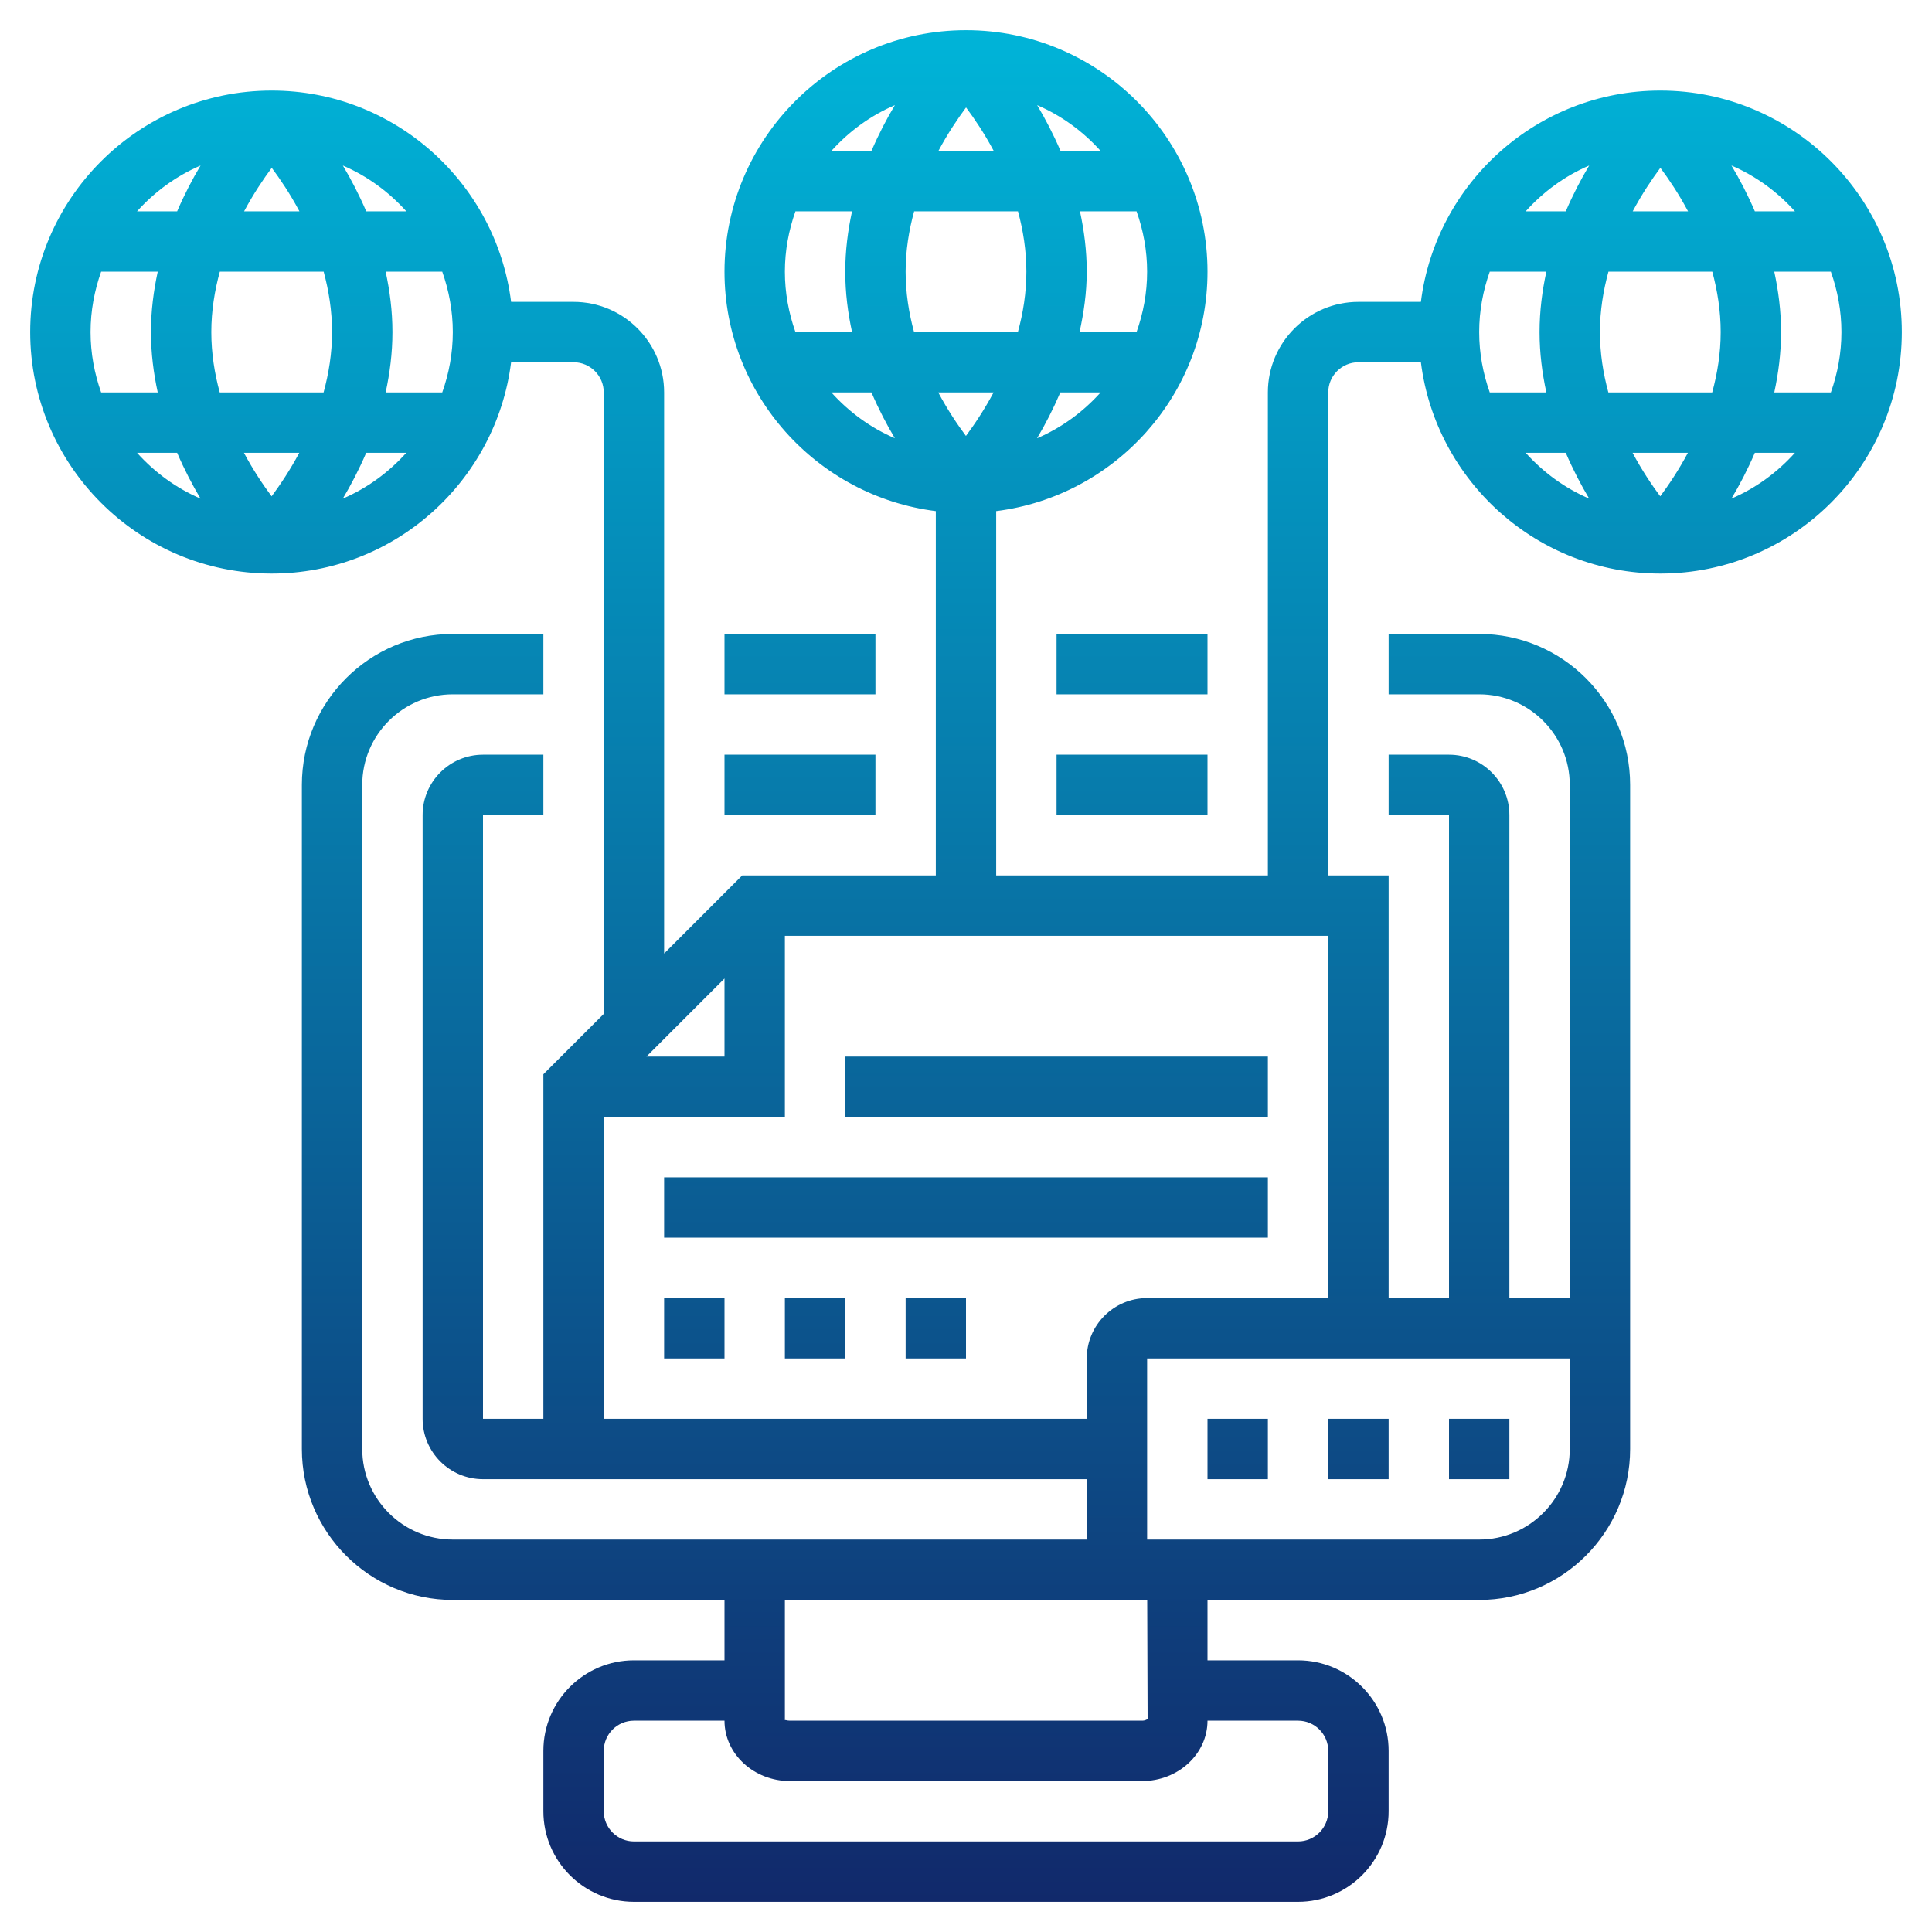 <?xml version="1.0"?>
<svg xmlns="http://www.w3.org/2000/svg" xmlns:xlink="http://www.w3.org/1999/xlink" xmlns:svgjs="http://svgjs.com/svgjs" version="1.1" width="512" height="512" x="0" y="0" viewBox="0 0 64 64" style="enable-background:new 0 0 512 512" xml:space="preserve" class=""><g transform="matrix(1,0,0,1,-7.105427357601002e-15,-7.105427357601002e-15)"><linearGradient xmlns="http://www.w3.org/2000/svg" id="SVGID_1_" gradientUnits="userSpaceOnUse" x1="32" x2="32" y1="63" y2="1"><stop stop-opacity="1" stop-color="#11296b" offset="0"/><stop stop-opacity="1" stop-color="#00b4d8" offset="1"/></linearGradient><path xmlns="http://www.w3.org/2000/svg" d="m55 3c-4.072 0-7.436 3.06-7.931 7h-2.069c-1.654 0-3 1.346-3 3v16h-9v-12.069c3.94-.495 7-3.859 7-7.931 0-4.411-3.589-8-8-8s-8 3.589-8 8c0 4.072 3.06 7.436 7 7.931v12.069h-6.414l-2.586 2.586v-18.586c0-1.654-1.346-3-3-3h-2.069c-.495-3.94-3.859-7-7.931-7-4.411 0-8 3.589-8 8s3.589 8 8 8c4.072 0 7.436-3.06 7.931-7h2.069c.552 0 1 .449 1 1v20.586l-2 2v11.414h-2v-20h2v-2h-2c-1.103 0-2 .897-2 2v20c0 1.103.897 2 2 2h20v2h-21c-1.654 0-3-1.346-3-3v-22c0-1.654 1.346-3 3-3h3v-2h-3c-2.757 0-5 2.243-5 5v22c0 2.757 2.243 5 5 5h9v2h-3c-1.654 0-3 1.346-3 3v2c0 1.654 1.346 3 3 3h22c1.654 0 3-1.346 3-3v-2c0-1.654-1.346-3-3-3h-3v-2h9c2.757 0 5-2.243 5-5v-22c0-2.757-2.243-5-5-5h-3v2h3c1.654 0 3 1.346 3 3v17h-2v-16c0-1.103-.897-2-2-2h-2v2h2v16h-2v-14h-2v-16c0-.551.448-1 1-1h2.069c.495 3.94 3.859 7 7.931 7 4.411 0 8-3.589 8-8s-3.589-8-8-8zm-29 6c0-.702.128-1.373.35-2h1.875c-.137.633-.225 1.299-.225 2s.088 1.367.225 2h-1.875c-.222-.627-.35-1.298-.35-2zm4 0c0-.703.11-1.374.282-2h3.44c.169.625.278 1.295.278 2 0 .703-.11 1.374-.281 2h-3.44c-.17-.625-.279-1.295-.279-2zm1.086-4c.309-.579.636-1.064.916-1.441.281.376.608.862.917 1.441zm6.914 4c0 .702-.128 1.373-.35 2h-1.888c.138-.635.238-1.297.238-2 0-.701-.088-1.367-.225-2h1.875c.222.627.35 1.298.35 2zm-5.086 4c-.309.579-.636 1.064-.916 1.441-.281-.376-.608-.862-.917-1.441zm1.439 1.518c.269-.447.532-.961.772-1.518h1.334c-.58.647-1.295 1.171-2.106 1.518zm2.107-9.518h-1.328c-.24-.558-.506-1.068-.775-1.517.809.347 1.522.871 2.103 1.517zm-6.816-1.517c-.27.449-.536.959-.776 1.517h-1.328c.581-.646 1.294-1.17 2.104-1.517zm-2.104 9.517h1.328c.24.558.506 1.068.775 1.517-.809-.347-1.522-.871-2.103-1.517zm-14.08-6h-1.328c-.24-.558-.506-1.068-.775-1.517.809.347 1.522.871 2.103 1.517zm1.54 4c0 .702-.128 1.373-.35 2h-1.875c.137-.633.225-1.299.225-2s-.088-1.367-.225-2h1.875c.222.627.35 1.298.35 2zm-7.721 2c-.17-.625-.279-1.295-.279-2 0-.703.11-1.374.282-2h3.44c.169.625.278 1.295.278 2 0 .703-.11 1.374-.281 2zm2.635 2c-.309.579-.636 1.064-.916 1.441-.281-.376-.608-.862-.917-1.441zm-6.914-4c0-.702.128-1.373.35-2h1.875c-.137.633-.225 1.299-.225 2s.088 1.367.225 2h-1.875c-.222-.627-.35-1.298-.35-2zm5.086-4c.309-.579.636-1.064.916-1.441.281.376.608.862.917 1.441zm-1.442-1.517c-.27.449-.536.959-.776 1.517h-1.328c.581-.646 1.294-1.17 2.104-1.517zm-2.104 9.517h1.328c.24.558.506 1.068.775 1.517-.809-.347-1.522-.871-2.103-1.517zm6.816 1.517c.269-.448.535-.958.775-1.517h1.328c-.58.646-1.293 1.17-2.103 1.517zm12.644 15.897v2.586h-2.586zm19 24.586c.552 0 1 .448 1 1v2c0 .552-.448 1-1 1h-22c-.552 0-1-.448-1-1v-2c0-.552.448-1 1-1h3c0 1.103.972 2 2.167 2h11.666c1.195 0 2.167-.897 2.167-2zm-4.984-.06c-.009.012-.07.06-.183.06h-11.666c-.102.001-.159-.037-.167-.012v-3.988h12.003zm13.984-8.94c0 1.654-1.346 3-3 3h-11v-6h14zm-14-5c-1.103 0-2 .897-2 2v2h-16v-10h6v-6h18v12zm21.46-36h-1.328c-.24-.558-.506-1.068-.775-1.517.809.347 1.522.871 2.103 1.517zm1.54 4c0 .702-.128 1.373-.35 2h-1.875c.137-.633.225-1.299.225-2s-.088-1.367-.225-2h1.875c.222.627.35 1.298.35 2zm-7.721 2c-.17-.625-.279-1.295-.279-2 0-.703.11-1.374.282-2h3.44c.169.625.278 1.295.278 2 0 .703-.11 1.374-.281 2zm2.635 2c-.309.579-.636 1.064-.916 1.441-.281-.376-.608-.862-.917-1.441zm-6.914-4c0-.702.128-1.373.35-2h1.875c-.137.633-.225 1.299-.225 2s.088 1.367.225 2h-1.875c-.222-.627-.35-1.298-.35-2zm5.086-4c.309-.579.636-1.064.916-1.441.281.376.608.862.917 1.441zm-1.442-1.517c-.27.449-.536.959-.776 1.517h-1.328c.581-.646 1.294-1.17 2.104-1.517zm-2.104 9.517h1.328c.24.558.506 1.068.775 1.517-.809-.347-1.522-.871-2.103-1.517zm6.816 1.517c.269-.448.535-.958.775-1.517h1.328c-.58.646-1.293 1.17-2.103 1.517zm-28.356 6.483h-5v-2h5zm11 0h-5v-2h5zm-5 2h5v2h-5zm-11 0h5v2h-5zm26 24h-2v-2h2zm-4 0h-2v-2h2zm-4 0h-2v-2h2zm0-14v2h-14v-2zm-20 4h20v2h-20zm0 4h2v2h-2zm4 0h2v2h-2zm4 0h2v2h-2z" fill="url(#SVGID_1_)" data-original="url(#SVGID_1_)" style=""/></g></svg>
